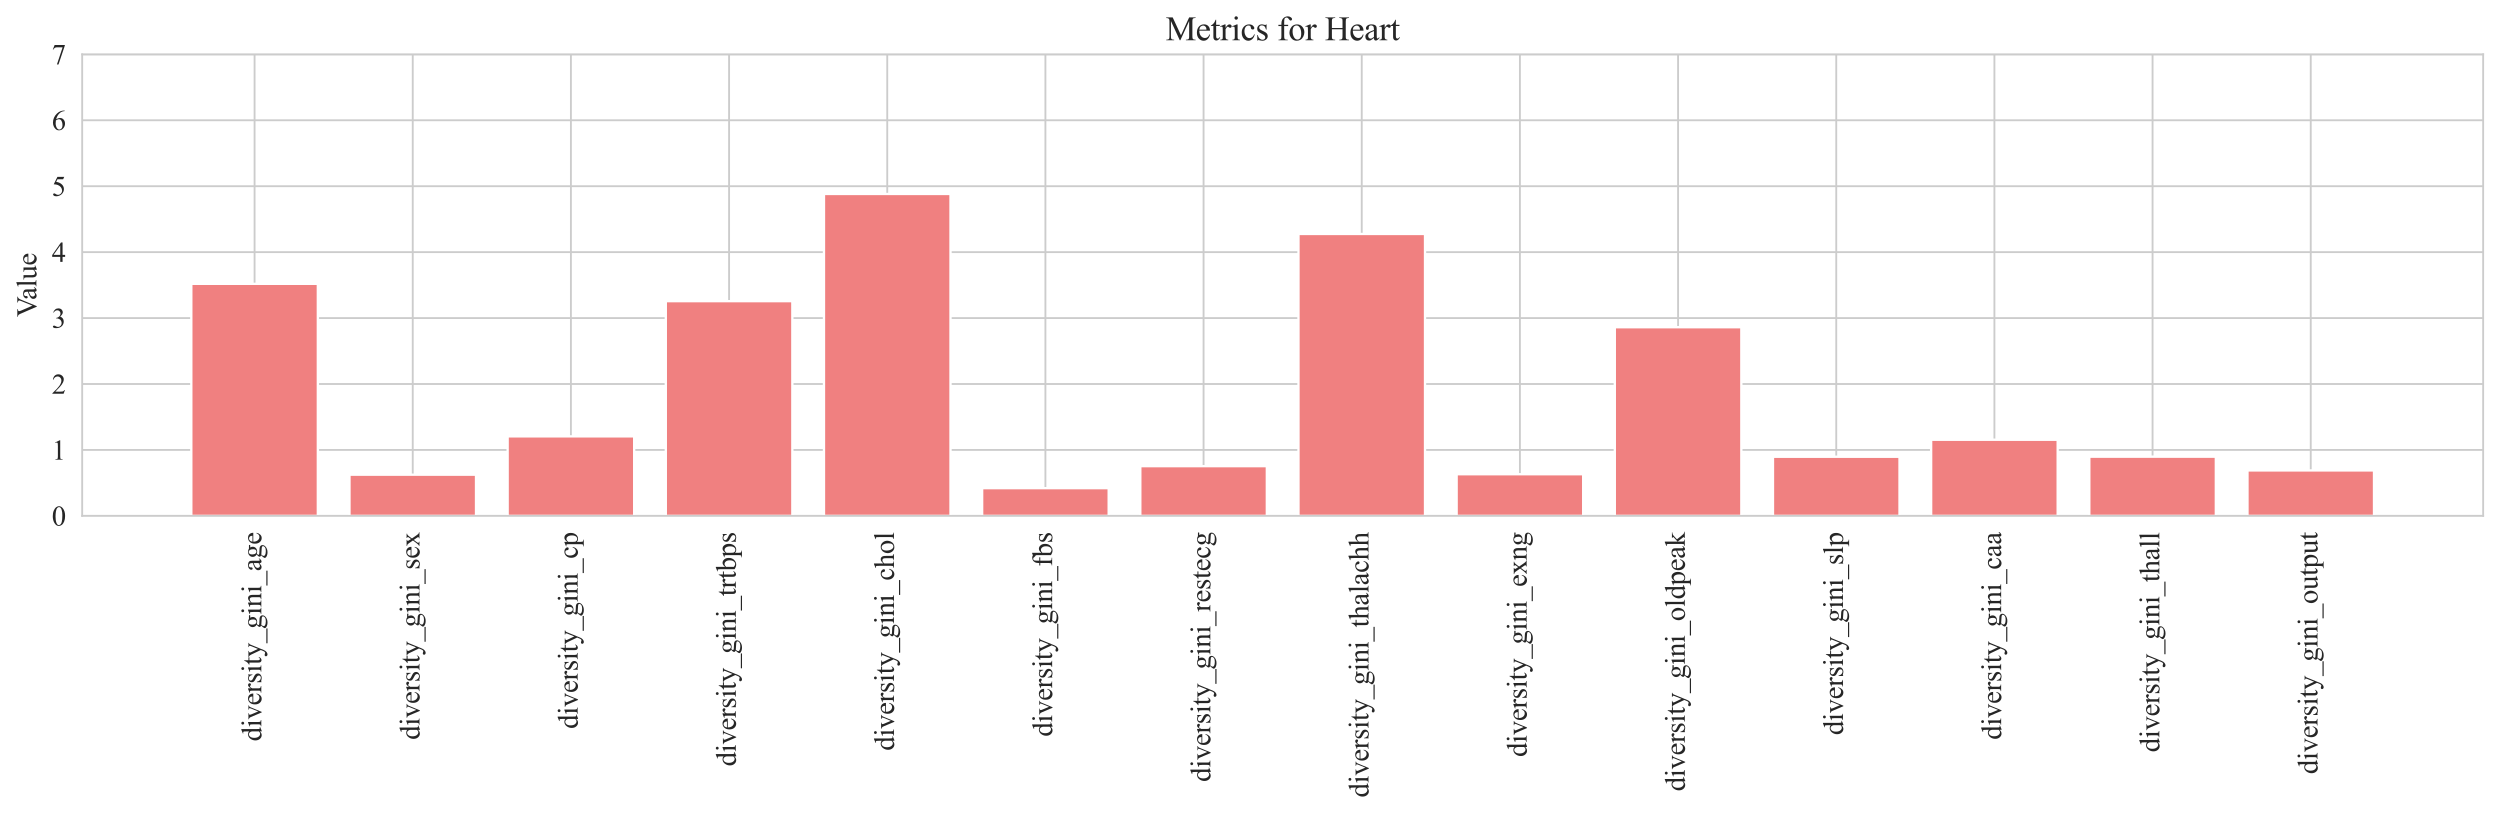 <?xml version="1.0" encoding="utf-8" standalone="no"?>
<!DOCTYPE svg PUBLIC "-//W3C//DTD SVG 1.1//EN"
  "http://www.w3.org/Graphics/SVG/1.1/DTD/svg11.dtd">
<svg xmlns:xlink="http://www.w3.org/1999/xlink" width="1067.829pt" height="347.859pt" viewBox="0 0 1067.829 347.859" xmlns="http://www.w3.org/2000/svg" version="1.1">
 <defs>
  <style type="text/css">*{stroke-linejoin: round; stroke-linecap: butt}</style>
 </defs>
 <g id="figure_1">
  <g id="patch_1">
   <path d="M 0 347.859 
L 1067.829 347.859 
L 1067.829 0 
L 0 0 
z
" style="fill: #ffffff"/>
  </g>
  <g id="axes_1">
   <g id="patch_2">
    <path d="M 35.099 220.349 
L 1060.629 220.349 
L 1060.629 23.199 
L 35.099 23.199 
z
" style="fill: #ffffff"/>
   </g>
   <g id="matplotlib.axis_1">
    <g id="xtick_1">
     <g id="line2d_1">
      <path d="M 108.738 220.349 
L 108.738 23.199 
" clip-path="url(#p65a104e52e)" style="fill: none; stroke: #cccccc; stroke-width: 0.8; stroke-linecap: round"/>
     </g>
     <g id="text_1">
      <!-- diversity_gini_age -->
      <g style="fill: #262626" transform="translate(111.609 316.665)rotate(-90)scale(0.12 -0.12)">
       <defs>
        <path id="TimesNewRomanPSMT-64" d="M 2222 322 
Q 2013 103 1813 7 
Q 1613 -88 1381 -88 
Q 913 -88 563 304 
Q 213 697 213 1313 
Q 213 1928 600 2439 
Q 988 2950 1597 2950 
Q 1975 2950 2222 2709 
L 2222 3238 
Q 2222 3728 2198 3840 
Q 2175 3953 2125 3993 
Q 2075 4034 2000 4034 
Q 1919 4034 1784 3984 
L 1744 4094 
L 2597 4444 
L 2738 4444 
L 2738 1134 
Q 2738 631 2761 520 
Q 2784 409 2836 365 
Q 2888 322 2956 322 
Q 3041 322 3181 375 
L 3216 266 
L 2366 -88 
L 2222 -88 
L 2222 322 
z
M 2222 541 
L 2222 2016 
Q 2203 2228 2109 2403 
Q 2016 2578 1861 2667 
Q 1706 2756 1559 2756 
Q 1284 2756 1069 2509 
Q 784 2184 784 1559 
Q 784 928 1059 592 
Q 1334 256 1672 256 
Q 1956 256 2222 541 
z
" transform="scale(0.016)"/>
        <path id="TimesNewRomanPSMT-69" d="M 928 4444 
Q 1059 4444 1151 4351 
Q 1244 4259 1244 4128 
Q 1244 3997 1151 3903 
Q 1059 3809 928 3809 
Q 797 3809 703 3903 
Q 609 3997 609 4128 
Q 609 4259 701 4351 
Q 794 4444 928 4444 
z
M 1188 2947 
L 1188 647 
Q 1188 378 1227 289 
Q 1266 200 1342 156 
Q 1419 113 1622 113 
L 1622 0 
L 231 0 
L 231 113 
Q 441 113 512 153 
Q 584 194 626 287 
Q 669 381 669 647 
L 669 1750 
Q 669 2216 641 2353 
Q 619 2453 572 2492 
Q 525 2531 444 2531 
Q 356 2531 231 2484 
L 188 2597 
L 1050 2947 
L 1188 2947 
z
" transform="scale(0.016)"/>
        <path id="TimesNewRomanPSMT-76" d="M 53 2863 
L 1400 2863 
L 1400 2747 
L 1313 2747 
Q 1191 2747 1127 2687 
Q 1063 2628 1063 2528 
Q 1063 2419 1128 2269 
L 1794 688 
L 2463 2328 
Q 2534 2503 2534 2594 
Q 2534 2638 2509 2666 
Q 2475 2713 2422 2730 
Q 2369 2747 2206 2747 
L 2206 2863 
L 3141 2863 
L 3141 2747 
Q 2978 2734 2916 2681 
Q 2806 2588 2719 2369 
L 1703 -88 
L 1575 -88 
L 553 2328 
Q 484 2497 421 2570 
Q 359 2644 263 2694 
Q 209 2722 53 2747 
L 53 2863 
z
" transform="scale(0.016)"/>
        <path id="TimesNewRomanPSMT-65" d="M 681 1784 
Q 678 1147 991 784 
Q 1303 422 1725 422 
Q 2006 422 2214 576 
Q 2422 731 2563 1106 
L 2659 1044 
Q 2594 616 2278 264 
Q 1963 -88 1488 -88 
Q 972 -88 605 314 
Q 238 716 238 1394 
Q 238 2128 614 2539 
Q 991 2950 1559 2950 
Q 2041 2950 2350 2633 
Q 2659 2316 2659 1784 
L 681 1784 
z
M 681 1966 
L 2006 1966 
Q 1991 2241 1941 2353 
Q 1863 2528 1708 2628 
Q 1553 2728 1384 2728 
Q 1125 2728 920 2526 
Q 716 2325 681 1966 
z
" transform="scale(0.016)"/>
        <path id="TimesNewRomanPSMT-72" d="M 1038 2947 
L 1038 2303 
Q 1397 2947 1775 2947 
Q 1947 2947 2059 2842 
Q 2172 2738 2172 2600 
Q 2172 2478 2090 2393 
Q 2009 2309 1897 2309 
Q 1788 2309 1652 2417 
Q 1516 2525 1450 2525 
Q 1394 2525 1328 2463 
Q 1188 2334 1038 2041 
L 1038 669 
Q 1038 431 1097 309 
Q 1138 225 1241 169 
Q 1344 113 1538 113 
L 1538 0 
L 72 0 
L 72 113 
Q 291 113 397 181 
Q 475 231 506 341 
Q 522 394 522 644 
L 522 1753 
Q 522 2253 501 2348 
Q 481 2444 426 2487 
Q 372 2531 291 2531 
Q 194 2531 72 2484 
L 41 2597 
L 906 2947 
L 1038 2947 
z
" transform="scale(0.016)"/>
        <path id="TimesNewRomanPSMT-73" d="M 2050 2947 
L 2050 1972 
L 1947 1972 
Q 1828 2431 1642 2597 
Q 1456 2763 1169 2763 
Q 950 2763 815 2647 
Q 681 2531 681 2391 
Q 681 2216 781 2091 
Q 878 1963 1175 1819 
L 1631 1597 
Q 2266 1288 2266 781 
Q 2266 391 1970 151 
Q 1675 -88 1309 -88 
Q 1047 -88 709 6 
Q 606 38 541 38 
Q 469 38 428 -44 
L 325 -44 
L 325 978 
L 428 978 
Q 516 541 762 319 
Q 1009 97 1316 97 
Q 1531 97 1667 223 
Q 1803 350 1803 528 
Q 1803 744 1651 891 
Q 1500 1038 1047 1263 
Q 594 1488 453 1669 
Q 313 1847 313 2119 
Q 313 2472 555 2709 
Q 797 2947 1181 2947 
Q 1350 2947 1591 2875 
Q 1750 2828 1803 2828 
Q 1853 2828 1881 2850 
Q 1909 2872 1947 2947 
L 2050 2947 
z
" transform="scale(0.016)"/>
        <path id="TimesNewRomanPSMT-74" d="M 1031 3803 
L 1031 2863 
L 1700 2863 
L 1700 2644 
L 1031 2644 
L 1031 788 
Q 1031 509 1111 412 
Q 1191 316 1316 316 
Q 1419 316 1516 380 
Q 1613 444 1666 569 
L 1788 569 
Q 1678 263 1478 108 
Q 1278 -47 1066 -47 
Q 922 -47 784 33 
Q 647 113 581 261 
Q 516 409 516 719 
L 516 2644 
L 63 2644 
L 63 2747 
Q 234 2816 414 2980 
Q 594 3144 734 3369 
Q 806 3488 934 3803 
L 1031 3803 
z
" transform="scale(0.016)"/>
        <path id="TimesNewRomanPSMT-79" d="M 38 2863 
L 1372 2863 
L 1372 2747 
L 1306 2747 
Q 1166 2747 1095 2686 
Q 1025 2625 1025 2534 
Q 1025 2413 1128 2197 
L 1825 753 
L 2466 2334 
Q 2519 2463 2519 2588 
Q 2519 2644 2497 2672 
Q 2472 2706 2419 2726 
Q 2366 2747 2231 2747 
L 2231 2863 
L 3163 2863 
L 3163 2747 
Q 3047 2734 2984 2696 
Q 2922 2659 2847 2556 
Q 2819 2513 2741 2316 
L 1575 -541 
Q 1406 -956 1132 -1168 
Q 859 -1381 606 -1381 
Q 422 -1381 303 -1275 
Q 184 -1169 184 -1031 
Q 184 -900 270 -820 
Q 356 -741 506 -741 
Q 609 -741 788 -809 
Q 913 -856 944 -856 
Q 1038 -856 1148 -759 
Q 1259 -663 1372 -384 
L 1575 113 
L 547 2272 
Q 500 2369 397 2513 
Q 319 2622 269 2659 
Q 197 2709 38 2747 
L 38 2863 
z
" transform="scale(0.016)"/>
        <path id="TimesNewRomanPSMT-5f" d="M 3256 -1381 
L -53 -1381 
L -53 -1119 
L 3256 -1119 
L 3256 -1381 
z
" transform="scale(0.016)"/>
        <path id="TimesNewRomanPSMT-67" d="M 966 1044 
Q 703 1172 562 1401 
Q 422 1631 422 1909 
Q 422 2334 742 2640 
Q 1063 2947 1563 2947 
Q 1972 2947 2272 2747 
L 2878 2747 
Q 3013 2747 3034 2739 
Q 3056 2731 3066 2713 
Q 3084 2684 3084 2613 
Q 3084 2531 3069 2500 
Q 3059 2484 3036 2475 
Q 3013 2466 2878 2466 
L 2506 2466 
Q 2681 2241 2681 1891 
Q 2681 1491 2375 1206 
Q 2069 922 1553 922 
Q 1341 922 1119 984 
Q 981 866 932 777 
Q 884 688 884 625 
Q 884 572 936 522 
Q 988 472 1138 450 
Q 1225 438 1575 428 
Q 2219 413 2409 384 
Q 2700 344 2873 169 
Q 3047 -6 3047 -263 
Q 3047 -616 2716 -925 
Q 2228 -1381 1444 -1381 
Q 841 -1381 425 -1109 
Q 191 -953 191 -784 
Q 191 -709 225 -634 
Q 278 -519 444 -313 
Q 466 -284 763 25 
Q 600 122 533 198 
Q 466 275 466 372 
Q 466 481 555 628 
Q 644 775 966 1044 
z
M 1509 2797 
Q 1278 2797 1122 2612 
Q 966 2428 966 2047 
Q 966 1553 1178 1281 
Q 1341 1075 1591 1075 
Q 1828 1075 1981 1253 
Q 2134 1431 2134 1813 
Q 2134 2309 1919 2591 
Q 1759 2797 1509 2797 
z
M 934 0 
Q 788 -159 713 -296 
Q 638 -434 638 -550 
Q 638 -700 819 -813 
Q 1131 -1006 1722 -1006 
Q 2284 -1006 2551 -807 
Q 2819 -609 2819 -384 
Q 2819 -222 2659 -153 
Q 2497 -84 2016 -72 
Q 1313 -53 934 0 
z
" transform="scale(0.016)"/>
        <path id="TimesNewRomanPSMT-6e" d="M 1034 2341 
Q 1538 2947 1994 2947 
Q 2228 2947 2397 2830 
Q 2566 2713 2666 2444 
Q 2734 2256 2734 1869 
L 2734 647 
Q 2734 375 2778 278 
Q 2813 200 2889 156 
Q 2966 113 3172 113 
L 3172 0 
L 1756 0 
L 1756 113 
L 1816 113 
Q 2016 113 2095 173 
Q 2175 234 2206 353 
Q 2219 400 2219 647 
L 2219 1819 
Q 2219 2209 2117 2386 
Q 2016 2563 1775 2563 
Q 1403 2563 1034 2156 
L 1034 647 
Q 1034 356 1069 288 
Q 1113 197 1189 155 
Q 1266 113 1500 113 
L 1500 0 
L 84 0 
L 84 113 
L 147 113 
Q 366 113 442 223 
Q 519 334 519 647 
L 519 1709 
Q 519 2225 495 2337 
Q 472 2450 423 2490 
Q 375 2531 294 2531 
Q 206 2531 84 2484 
L 38 2597 
L 900 2947 
L 1034 2947 
L 1034 2341 
z
" transform="scale(0.016)"/>
        <path id="TimesNewRomanPSMT-61" d="M 1822 413 
Q 1381 72 1269 19 
Q 1100 -59 909 -59 
Q 613 -59 420 144 
Q 228 347 228 678 
Q 228 888 322 1041 
Q 450 1253 767 1440 
Q 1084 1628 1822 1897 
L 1822 2009 
Q 1822 2438 1686 2597 
Q 1550 2756 1291 2756 
Q 1094 2756 978 2650 
Q 859 2544 859 2406 
L 866 2225 
Q 866 2081 792 2003 
Q 719 1925 600 1925 
Q 484 1925 411 2006 
Q 338 2088 338 2228 
Q 338 2497 613 2722 
Q 888 2947 1384 2947 
Q 1766 2947 2009 2819 
Q 2194 2722 2281 2516 
Q 2338 2381 2338 1966 
L 2338 994 
Q 2338 584 2353 492 
Q 2369 400 2405 369 
Q 2441 338 2488 338 
Q 2538 338 2575 359 
Q 2641 400 2828 588 
L 2828 413 
Q 2478 -56 2159 -56 
Q 2006 -56 1915 50 
Q 1825 156 1822 413 
z
M 1822 616 
L 1822 1706 
Q 1350 1519 1213 1441 
Q 966 1303 859 1153 
Q 753 1003 753 825 
Q 753 600 887 451 
Q 1022 303 1197 303 
Q 1434 303 1822 616 
z
" transform="scale(0.016)"/>
       </defs>
       <use xlink:href="#TimesNewRomanPSMT-64"/>
       <use xlink:href="#TimesNewRomanPSMT-69" x="50"/>
       <use xlink:href="#TimesNewRomanPSMT-76" x="77.783"/>
       <use xlink:href="#TimesNewRomanPSMT-65" x="127.783"/>
       <use xlink:href="#TimesNewRomanPSMT-72" x="172.168"/>
       <use xlink:href="#TimesNewRomanPSMT-73" x="205.469"/>
       <use xlink:href="#TimesNewRomanPSMT-69" x="244.385"/>
       <use xlink:href="#TimesNewRomanPSMT-74" x="272.168"/>
       <use xlink:href="#TimesNewRomanPSMT-79" x="299.951"/>
       <use xlink:href="#TimesNewRomanPSMT-5f" x="349.951"/>
       <use xlink:href="#TimesNewRomanPSMT-67" x="399.951"/>
       <use xlink:href="#TimesNewRomanPSMT-69" x="449.951"/>
       <use xlink:href="#TimesNewRomanPSMT-6e" x="477.734"/>
       <use xlink:href="#TimesNewRomanPSMT-69" x="527.734"/>
       <use xlink:href="#TimesNewRomanPSMT-5f" x="555.518"/>
       <use xlink:href="#TimesNewRomanPSMT-61" x="605.518"/>
       <use xlink:href="#TimesNewRomanPSMT-67" x="649.902"/>
       <use xlink:href="#TimesNewRomanPSMT-65" x="699.902"/>
      </g>
     </g>
    </g>
    <g id="xtick_2">
     <g id="line2d_2">
      <path d="M 176.296 220.349 
L 176.296 23.199 
" clip-path="url(#p65a104e52e)" style="fill: none; stroke: #cccccc; stroke-width: 0.8; stroke-linecap: round"/>
     </g>
     <g id="text_2">
      <!-- diversity_gini_sex -->
      <g style="fill: #262626" transform="translate(179.167 316.008)rotate(-90)scale(0.12 -0.12)">
       <defs>
        <path id="TimesNewRomanPSMT-78" d="M 84 2863 
L 1431 2863 
L 1431 2747 
Q 1303 2747 1251 2703 
Q 1200 2659 1200 2588 
Q 1200 2513 1309 2356 
Q 1344 2306 1413 2200 
L 1616 1875 
L 1850 2200 
Q 2075 2509 2075 2591 
Q 2075 2656 2022 2701 
Q 1969 2747 1850 2747 
L 1850 2863 
L 2819 2863 
L 2819 2747 
Q 2666 2738 2553 2663 
Q 2400 2556 2134 2200 
L 1744 1678 
L 2456 653 
Q 2719 275 2831 198 
Q 2944 122 3122 113 
L 3122 0 
L 1772 0 
L 1772 113 
Q 1913 113 1991 175 
Q 2050 219 2050 291 
Q 2050 363 1850 653 
L 1431 1266 
L 972 653 
Q 759 369 759 316 
Q 759 241 829 180 
Q 900 119 1041 113 
L 1041 0 
L 106 0 
L 106 113 
Q 219 128 303 191 
Q 422 281 703 653 
L 1303 1450 
L 759 2238 
Q 528 2575 401 2661 
Q 275 2747 84 2747 
L 84 2863 
z
" transform="scale(0.016)"/>
       </defs>
       <use xlink:href="#TimesNewRomanPSMT-64"/>
       <use xlink:href="#TimesNewRomanPSMT-69" x="50"/>
       <use xlink:href="#TimesNewRomanPSMT-76" x="77.783"/>
       <use xlink:href="#TimesNewRomanPSMT-65" x="127.783"/>
       <use xlink:href="#TimesNewRomanPSMT-72" x="172.168"/>
       <use xlink:href="#TimesNewRomanPSMT-73" x="205.469"/>
       <use xlink:href="#TimesNewRomanPSMT-69" x="244.385"/>
       <use xlink:href="#TimesNewRomanPSMT-74" x="272.168"/>
       <use xlink:href="#TimesNewRomanPSMT-79" x="299.951"/>
       <use xlink:href="#TimesNewRomanPSMT-5f" x="349.951"/>
       <use xlink:href="#TimesNewRomanPSMT-67" x="399.951"/>
       <use xlink:href="#TimesNewRomanPSMT-69" x="449.951"/>
       <use xlink:href="#TimesNewRomanPSMT-6e" x="477.734"/>
       <use xlink:href="#TimesNewRomanPSMT-69" x="527.734"/>
       <use xlink:href="#TimesNewRomanPSMT-5f" x="555.518"/>
       <use xlink:href="#TimesNewRomanPSMT-73" x="605.518"/>
       <use xlink:href="#TimesNewRomanPSMT-65" x="644.434"/>
       <use xlink:href="#TimesNewRomanPSMT-78" x="688.818"/>
      </g>
     </g>
    </g>
    <g id="xtick_3">
     <g id="line2d_3">
      <path d="M 243.854 220.349 
L 243.854 23.199 
" clip-path="url(#p65a104e52e)" style="fill: none; stroke: #cccccc; stroke-width: 0.8; stroke-linecap: round"/>
     </g>
     <g id="text_3">
      <!-- diversity_gini_cp -->
      <g style="fill: #262626" transform="translate(246.725 311.338)rotate(-90)scale(0.12 -0.12)">
       <defs>
        <path id="TimesNewRomanPSMT-63" d="M 2631 1088 
Q 2516 522 2178 217 
Q 1841 -88 1431 -88 
Q 944 -88 581 321 
Q 219 731 219 1428 
Q 219 2103 620 2525 
Q 1022 2947 1584 2947 
Q 2006 2947 2278 2723 
Q 2550 2500 2550 2259 
Q 2550 2141 2473 2067 
Q 2397 1994 2259 1994 
Q 2075 1994 1981 2113 
Q 1928 2178 1911 2362 
Q 1894 2547 1784 2644 
Q 1675 2738 1481 2738 
Q 1169 2738 978 2506 
Q 725 2200 725 1697 
Q 725 1184 976 792 
Q 1228 400 1656 400 
Q 1963 400 2206 609 
Q 2378 753 2541 1131 
L 2631 1088 
z
" transform="scale(0.016)"/>
        <path id="TimesNewRomanPSMT-70" d="M -6 2578 
L 875 2934 
L 994 2934 
L 994 2266 
Q 1216 2644 1439 2795 
Q 1663 2947 1909 2947 
Q 2341 2947 2628 2609 
Q 2981 2197 2981 1534 
Q 2981 794 2556 309 
Q 2206 -88 1675 -88 
Q 1444 -88 1275 -22 
Q 1150 25 994 166 
L 994 -706 
Q 994 -1000 1030 -1079 
Q 1066 -1159 1155 -1206 
Q 1244 -1253 1478 -1253 
L 1478 -1369 
L -22 -1369 
L -22 -1253 
L 56 -1253 
Q 228 -1256 350 -1188 
Q 409 -1153 442 -1076 
Q 475 -1000 475 -688 
L 475 2019 
Q 475 2297 450 2372 
Q 425 2447 370 2484 
Q 316 2522 222 2522 
Q 147 2522 31 2478 
L -6 2578 
z
M 994 2081 
L 994 1013 
Q 994 666 1022 556 
Q 1066 375 1236 237 
Q 1406 100 1666 100 
Q 1978 100 2172 344 
Q 2425 663 2425 1241 
Q 2425 1897 2138 2250 
Q 1938 2494 1663 2494 
Q 1513 2494 1366 2419 
Q 1253 2363 994 2081 
z
" transform="scale(0.016)"/>
       </defs>
       <use xlink:href="#TimesNewRomanPSMT-64"/>
       <use xlink:href="#TimesNewRomanPSMT-69" x="50"/>
       <use xlink:href="#TimesNewRomanPSMT-76" x="77.783"/>
       <use xlink:href="#TimesNewRomanPSMT-65" x="127.783"/>
       <use xlink:href="#TimesNewRomanPSMT-72" x="172.168"/>
       <use xlink:href="#TimesNewRomanPSMT-73" x="205.469"/>
       <use xlink:href="#TimesNewRomanPSMT-69" x="244.385"/>
       <use xlink:href="#TimesNewRomanPSMT-74" x="272.168"/>
       <use xlink:href="#TimesNewRomanPSMT-79" x="299.951"/>
       <use xlink:href="#TimesNewRomanPSMT-5f" x="349.951"/>
       <use xlink:href="#TimesNewRomanPSMT-67" x="399.951"/>
       <use xlink:href="#TimesNewRomanPSMT-69" x="449.951"/>
       <use xlink:href="#TimesNewRomanPSMT-6e" x="477.734"/>
       <use xlink:href="#TimesNewRomanPSMT-69" x="527.734"/>
       <use xlink:href="#TimesNewRomanPSMT-5f" x="555.518"/>
       <use xlink:href="#TimesNewRomanPSMT-63" x="605.518"/>
       <use xlink:href="#TimesNewRomanPSMT-70" x="649.902"/>
      </g>
     </g>
    </g>
    <g id="xtick_4">
     <g id="line2d_4">
      <path d="M 311.411 220.349 
L 311.411 23.199 
" clip-path="url(#p65a104e52e)" style="fill: none; stroke: #cccccc; stroke-width: 0.8; stroke-linecap: round"/>
     </g>
     <g id="text_4">
      <!-- diversity_gini_trtbps -->
      <g style="fill: #262626" transform="translate(314.283 327.345)rotate(-90)scale(0.12 -0.12)">
       <defs>
        <path id="TimesNewRomanPSMT-62" d="M 984 2369 
Q 1400 2947 1881 2947 
Q 2322 2947 2650 2570 
Q 2978 2194 2978 1541 
Q 2978 778 2472 313 
Q 2038 -88 1503 -88 
Q 1253 -88 995 3 
Q 738 94 469 275 
L 469 3241 
Q 469 3728 445 3840 
Q 422 3953 372 3993 
Q 322 4034 247 4034 
Q 159 4034 28 3984 
L -16 4094 
L 844 4444 
L 984 4444 
L 984 2369 
z
M 984 2169 
L 984 456 
Q 1144 300 1314 220 
Q 1484 141 1663 141 
Q 1947 141 2192 453 
Q 2438 766 2438 1363 
Q 2438 1913 2192 2208 
Q 1947 2503 1634 2503 
Q 1469 2503 1303 2419 
Q 1178 2356 984 2169 
z
" transform="scale(0.016)"/>
       </defs>
       <use xlink:href="#TimesNewRomanPSMT-64"/>
       <use xlink:href="#TimesNewRomanPSMT-69" x="50"/>
       <use xlink:href="#TimesNewRomanPSMT-76" x="77.783"/>
       <use xlink:href="#TimesNewRomanPSMT-65" x="127.783"/>
       <use xlink:href="#TimesNewRomanPSMT-72" x="172.168"/>
       <use xlink:href="#TimesNewRomanPSMT-73" x="205.469"/>
       <use xlink:href="#TimesNewRomanPSMT-69" x="244.385"/>
       <use xlink:href="#TimesNewRomanPSMT-74" x="272.168"/>
       <use xlink:href="#TimesNewRomanPSMT-79" x="299.951"/>
       <use xlink:href="#TimesNewRomanPSMT-5f" x="349.951"/>
       <use xlink:href="#TimesNewRomanPSMT-67" x="399.951"/>
       <use xlink:href="#TimesNewRomanPSMT-69" x="449.951"/>
       <use xlink:href="#TimesNewRomanPSMT-6e" x="477.734"/>
       <use xlink:href="#TimesNewRomanPSMT-69" x="527.734"/>
       <use xlink:href="#TimesNewRomanPSMT-5f" x="555.518"/>
       <use xlink:href="#TimesNewRomanPSMT-74" x="605.518"/>
       <use xlink:href="#TimesNewRomanPSMT-72" x="633.301"/>
       <use xlink:href="#TimesNewRomanPSMT-74" x="666.602"/>
       <use xlink:href="#TimesNewRomanPSMT-62" x="694.385"/>
       <use xlink:href="#TimesNewRomanPSMT-70" x="744.385"/>
       <use xlink:href="#TimesNewRomanPSMT-73" x="794.385"/>
      </g>
     </g>
    </g>
    <g id="xtick_5">
     <g id="line2d_5">
      <path d="M 378.969 220.349 
L 378.969 23.199 
" clip-path="url(#p65a104e52e)" style="fill: none; stroke: #cccccc; stroke-width: 0.8; stroke-linecap: round"/>
     </g>
     <g id="text_5">
      <!-- diversity_gini_chol -->
      <g style="fill: #262626" transform="translate(381.841 320.671)rotate(-90)scale(0.12 -0.12)">
       <defs>
        <path id="TimesNewRomanPSMT-68" d="M 1041 4444 
L 1041 2350 
Q 1388 2731 1591 2839 
Q 1794 2947 1997 2947 
Q 2241 2947 2416 2812 
Q 2591 2678 2675 2391 
Q 2734 2191 2734 1659 
L 2734 647 
Q 2734 375 2778 275 
Q 2809 200 2884 156 
Q 2959 113 3159 113 
L 3159 0 
L 1753 0 
L 1753 113 
L 1819 113 
Q 2019 113 2097 173 
Q 2175 234 2206 353 
Q 2216 403 2216 647 
L 2216 1659 
Q 2216 2128 2167 2275 
Q 2119 2422 2012 2495 
Q 1906 2569 1756 2569 
Q 1603 2569 1437 2487 
Q 1272 2406 1041 2159 
L 1041 647 
Q 1041 353 1073 281 
Q 1106 209 1195 161 
Q 1284 113 1503 113 
L 1503 0 
L 84 0 
L 84 113 
Q 275 113 384 172 
Q 447 203 484 290 
Q 522 378 522 647 
L 522 3238 
Q 522 3728 498 3840 
Q 475 3953 426 3993 
Q 378 4034 297 4034 
Q 231 4034 84 3984 
L 41 4094 
L 897 4444 
L 1041 4444 
z
" transform="scale(0.016)"/>
        <path id="TimesNewRomanPSMT-6f" d="M 1600 2947 
Q 2250 2947 2644 2453 
Q 2978 2031 2978 1484 
Q 2978 1100 2793 706 
Q 2609 313 2286 112 
Q 1963 -88 1566 -88 
Q 919 -88 538 428 
Q 216 863 216 1403 
Q 216 1797 411 2186 
Q 606 2575 925 2761 
Q 1244 2947 1600 2947 
z
M 1503 2744 
Q 1338 2744 1170 2645 
Q 1003 2547 900 2300 
Q 797 2053 797 1666 
Q 797 1041 1045 587 
Q 1294 134 1700 134 
Q 2003 134 2200 384 
Q 2397 634 2397 1244 
Q 2397 2006 2069 2444 
Q 1847 2744 1503 2744 
z
" transform="scale(0.016)"/>
        <path id="TimesNewRomanPSMT-6c" d="M 1184 4444 
L 1184 647 
Q 1184 378 1223 290 
Q 1263 203 1344 158 
Q 1425 113 1647 113 
L 1647 0 
L 244 0 
L 244 113 
Q 441 113 512 153 
Q 584 194 625 287 
Q 666 381 666 647 
L 666 3247 
Q 666 3731 644 3842 
Q 622 3953 573 3993 
Q 525 4034 450 4034 
Q 369 4034 244 3984 
L 191 4094 
L 1044 4444 
L 1184 4444 
z
" transform="scale(0.016)"/>
       </defs>
       <use xlink:href="#TimesNewRomanPSMT-64"/>
       <use xlink:href="#TimesNewRomanPSMT-69" x="50"/>
       <use xlink:href="#TimesNewRomanPSMT-76" x="77.783"/>
       <use xlink:href="#TimesNewRomanPSMT-65" x="127.783"/>
       <use xlink:href="#TimesNewRomanPSMT-72" x="172.168"/>
       <use xlink:href="#TimesNewRomanPSMT-73" x="205.469"/>
       <use xlink:href="#TimesNewRomanPSMT-69" x="244.385"/>
       <use xlink:href="#TimesNewRomanPSMT-74" x="272.168"/>
       <use xlink:href="#TimesNewRomanPSMT-79" x="299.951"/>
       <use xlink:href="#TimesNewRomanPSMT-5f" x="349.951"/>
       <use xlink:href="#TimesNewRomanPSMT-67" x="399.951"/>
       <use xlink:href="#TimesNewRomanPSMT-69" x="449.951"/>
       <use xlink:href="#TimesNewRomanPSMT-6e" x="477.734"/>
       <use xlink:href="#TimesNewRomanPSMT-69" x="527.734"/>
       <use xlink:href="#TimesNewRomanPSMT-5f" x="555.518"/>
       <use xlink:href="#TimesNewRomanPSMT-63" x="605.518"/>
       <use xlink:href="#TimesNewRomanPSMT-68" x="649.902"/>
       <use xlink:href="#TimesNewRomanPSMT-6f" x="699.902"/>
       <use xlink:href="#TimesNewRomanPSMT-6c" x="749.902"/>
      </g>
     </g>
    </g>
    <g id="xtick_6">
     <g id="line2d_6">
      <path d="M 446.527 220.349 
L 446.527 23.199 
" clip-path="url(#p65a104e52e)" style="fill: none; stroke: #cccccc; stroke-width: 0.8; stroke-linecap: round"/>
     </g>
     <g id="text_6">
      <!-- diversity_gini_fbs -->
      <g style="fill: #262626" transform="translate(449.399 314.677)rotate(-90)scale(0.12 -0.12)">
       <defs>
        <path id="TimesNewRomanPSMT-66" d="M 1319 2638 
L 1319 756 
Q 1319 356 1406 250 
Q 1522 113 1716 113 
L 1975 113 
L 1975 0 
L 266 0 
L 266 113 
L 394 113 
Q 519 113 622 175 
Q 725 238 764 344 
Q 803 450 803 756 
L 803 2638 
L 247 2638 
L 247 2863 
L 803 2863 
L 803 3050 
Q 803 3478 940 3775 
Q 1078 4072 1361 4255 
Q 1644 4438 1997 4438 
Q 2325 4438 2600 4225 
Q 2781 4084 2781 3909 
Q 2781 3816 2700 3733 
Q 2619 3650 2525 3650 
Q 2453 3650 2373 3701 
Q 2294 3753 2178 3923 
Q 2063 4094 1966 4153 
Q 1869 4213 1750 4213 
Q 1606 4213 1506 4136 
Q 1406 4059 1362 3898 
Q 1319 3738 1319 3069 
L 1319 2863 
L 2056 2863 
L 2056 2638 
L 1319 2638 
z
" transform="scale(0.016)"/>
       </defs>
       <use xlink:href="#TimesNewRomanPSMT-64"/>
       <use xlink:href="#TimesNewRomanPSMT-69" x="50"/>
       <use xlink:href="#TimesNewRomanPSMT-76" x="77.783"/>
       <use xlink:href="#TimesNewRomanPSMT-65" x="127.783"/>
       <use xlink:href="#TimesNewRomanPSMT-72" x="172.168"/>
       <use xlink:href="#TimesNewRomanPSMT-73" x="205.469"/>
       <use xlink:href="#TimesNewRomanPSMT-69" x="244.385"/>
       <use xlink:href="#TimesNewRomanPSMT-74" x="272.168"/>
       <use xlink:href="#TimesNewRomanPSMT-79" x="299.951"/>
       <use xlink:href="#TimesNewRomanPSMT-5f" x="349.951"/>
       <use xlink:href="#TimesNewRomanPSMT-67" x="399.951"/>
       <use xlink:href="#TimesNewRomanPSMT-69" x="449.951"/>
       <use xlink:href="#TimesNewRomanPSMT-6e" x="477.734"/>
       <use xlink:href="#TimesNewRomanPSMT-69" x="527.734"/>
       <use xlink:href="#TimesNewRomanPSMT-5f" x="555.518"/>
       <use xlink:href="#TimesNewRomanPSMT-66" x="605.518"/>
       <use xlink:href="#TimesNewRomanPSMT-62" x="638.818"/>
       <use xlink:href="#TimesNewRomanPSMT-73" x="688.818"/>
      </g>
     </g>
    </g>
    <g id="xtick_7">
     <g id="line2d_7">
      <path d="M 514.085 220.349 
L 514.085 23.199 
" clip-path="url(#p65a104e52e)" style="fill: none; stroke: #cccccc; stroke-width: 0.8; stroke-linecap: round"/>
     </g>
     <g id="text_7">
      <!-- diversity_gini_restecg -->
      <g style="fill: #262626" transform="translate(516.957 333.991)rotate(-90)scale(0.12 -0.12)">
       <use xlink:href="#TimesNewRomanPSMT-64"/>
       <use xlink:href="#TimesNewRomanPSMT-69" x="50"/>
       <use xlink:href="#TimesNewRomanPSMT-76" x="77.783"/>
       <use xlink:href="#TimesNewRomanPSMT-65" x="127.783"/>
       <use xlink:href="#TimesNewRomanPSMT-72" x="172.168"/>
       <use xlink:href="#TimesNewRomanPSMT-73" x="205.469"/>
       <use xlink:href="#TimesNewRomanPSMT-69" x="244.385"/>
       <use xlink:href="#TimesNewRomanPSMT-74" x="272.168"/>
       <use xlink:href="#TimesNewRomanPSMT-79" x="299.951"/>
       <use xlink:href="#TimesNewRomanPSMT-5f" x="349.951"/>
       <use xlink:href="#TimesNewRomanPSMT-67" x="399.951"/>
       <use xlink:href="#TimesNewRomanPSMT-69" x="449.951"/>
       <use xlink:href="#TimesNewRomanPSMT-6e" x="477.734"/>
       <use xlink:href="#TimesNewRomanPSMT-69" x="527.734"/>
       <use xlink:href="#TimesNewRomanPSMT-5f" x="555.518"/>
       <use xlink:href="#TimesNewRomanPSMT-72" x="605.518"/>
       <use xlink:href="#TimesNewRomanPSMT-65" x="638.818"/>
       <use xlink:href="#TimesNewRomanPSMT-73" x="683.203"/>
       <use xlink:href="#TimesNewRomanPSMT-74" x="722.119"/>
       <use xlink:href="#TimesNewRomanPSMT-65" x="749.902"/>
       <use xlink:href="#TimesNewRomanPSMT-63" x="794.287"/>
       <use xlink:href="#TimesNewRomanPSMT-67" x="838.672"/>
      </g>
     </g>
    </g>
    <g id="xtick_8">
     <g id="line2d_8">
      <path d="M 581.643 220.349 
L 581.643 23.199 
" clip-path="url(#p65a104e52e)" style="fill: none; stroke: #cccccc; stroke-width: 0.8; stroke-linecap: round"/>
     </g>
     <g id="text_8">
      <!-- diversity_gini_thalachh -->
      <g style="fill: #262626" transform="translate(584.515 340.659)rotate(-90)scale(0.12 -0.12)">
       <use xlink:href="#TimesNewRomanPSMT-64"/>
       <use xlink:href="#TimesNewRomanPSMT-69" x="50"/>
       <use xlink:href="#TimesNewRomanPSMT-76" x="77.783"/>
       <use xlink:href="#TimesNewRomanPSMT-65" x="127.783"/>
       <use xlink:href="#TimesNewRomanPSMT-72" x="172.168"/>
       <use xlink:href="#TimesNewRomanPSMT-73" x="205.469"/>
       <use xlink:href="#TimesNewRomanPSMT-69" x="244.385"/>
       <use xlink:href="#TimesNewRomanPSMT-74" x="272.168"/>
       <use xlink:href="#TimesNewRomanPSMT-79" x="299.951"/>
       <use xlink:href="#TimesNewRomanPSMT-5f" x="349.951"/>
       <use xlink:href="#TimesNewRomanPSMT-67" x="399.951"/>
       <use xlink:href="#TimesNewRomanPSMT-69" x="449.951"/>
       <use xlink:href="#TimesNewRomanPSMT-6e" x="477.734"/>
       <use xlink:href="#TimesNewRomanPSMT-69" x="527.734"/>
       <use xlink:href="#TimesNewRomanPSMT-5f" x="555.518"/>
       <use xlink:href="#TimesNewRomanPSMT-74" x="605.518"/>
       <use xlink:href="#TimesNewRomanPSMT-68" x="633.301"/>
       <use xlink:href="#TimesNewRomanPSMT-61" x="683.301"/>
       <use xlink:href="#TimesNewRomanPSMT-6c" x="727.686"/>
       <use xlink:href="#TimesNewRomanPSMT-61" x="755.469"/>
       <use xlink:href="#TimesNewRomanPSMT-63" x="799.854"/>
       <use xlink:href="#TimesNewRomanPSMT-68" x="844.238"/>
       <use xlink:href="#TimesNewRomanPSMT-68" x="894.238"/>
      </g>
     </g>
    </g>
    <g id="xtick_9">
     <g id="line2d_9">
      <path d="M 649.201 220.349 
L 649.201 23.199 
" clip-path="url(#p65a104e52e)" style="fill: none; stroke: #cccccc; stroke-width: 0.8; stroke-linecap: round"/>
     </g>
     <g id="text_9">
      <!-- diversity_gini_exng -->
      <g style="fill: #262626" transform="translate(652.073 323.338)rotate(-90)scale(0.12 -0.12)">
       <use xlink:href="#TimesNewRomanPSMT-64"/>
       <use xlink:href="#TimesNewRomanPSMT-69" x="50"/>
       <use xlink:href="#TimesNewRomanPSMT-76" x="77.783"/>
       <use xlink:href="#TimesNewRomanPSMT-65" x="127.783"/>
       <use xlink:href="#TimesNewRomanPSMT-72" x="172.168"/>
       <use xlink:href="#TimesNewRomanPSMT-73" x="205.469"/>
       <use xlink:href="#TimesNewRomanPSMT-69" x="244.385"/>
       <use xlink:href="#TimesNewRomanPSMT-74" x="272.168"/>
       <use xlink:href="#TimesNewRomanPSMT-79" x="299.951"/>
       <use xlink:href="#TimesNewRomanPSMT-5f" x="349.951"/>
       <use xlink:href="#TimesNewRomanPSMT-67" x="399.951"/>
       <use xlink:href="#TimesNewRomanPSMT-69" x="449.951"/>
       <use xlink:href="#TimesNewRomanPSMT-6e" x="477.734"/>
       <use xlink:href="#TimesNewRomanPSMT-69" x="527.734"/>
       <use xlink:href="#TimesNewRomanPSMT-5f" x="555.518"/>
       <use xlink:href="#TimesNewRomanPSMT-65" x="605.518"/>
       <use xlink:href="#TimesNewRomanPSMT-78" x="649.902"/>
       <use xlink:href="#TimesNewRomanPSMT-6e" x="699.902"/>
       <use xlink:href="#TimesNewRomanPSMT-67" x="749.902"/>
      </g>
     </g>
    </g>
    <g id="xtick_10">
     <g id="line2d_10">
      <path d="M 716.759 220.349 
L 716.759 23.199 
" clip-path="url(#p65a104e52e)" style="fill: none; stroke: #cccccc; stroke-width: 0.8; stroke-linecap: round"/>
     </g>
     <g id="text_10">
      <!-- diversity_gini_oldpeak -->
      <g style="fill: #262626" transform="translate(719.631 337.998)rotate(-90)scale(0.12 -0.12)">
       <defs>
        <path id="TimesNewRomanPSMT-6b" d="M 1047 4444 
L 1047 1594 
L 1775 2259 
Q 2006 2472 2044 2528 
Q 2069 2566 2069 2603 
Q 2069 2666 2017 2711 
Q 1966 2756 1847 2763 
L 1847 2863 
L 3091 2863 
L 3091 2763 
Q 2834 2756 2664 2684 
Q 2494 2613 2291 2428 
L 1556 1750 
L 2291 822 
Q 2597 438 2703 334 
Q 2853 188 2966 144 
Q 3044 113 3238 113 
L 3238 0 
L 1847 0 
L 1847 113 
Q 1966 116 2008 148 
Q 2050 181 2050 241 
Q 2050 313 1925 472 
L 1047 1594 
L 1047 644 
Q 1047 366 1086 278 
Q 1125 191 1197 153 
Q 1269 116 1509 113 
L 1509 0 
L 53 0 
L 53 113 
Q 272 113 381 166 
Q 447 200 481 272 
Q 528 375 528 628 
L 528 3234 
Q 528 3731 506 3842 
Q 484 3953 434 3995 
Q 384 4038 303 4038 
Q 238 4038 106 3984 
L 53 4094 
L 903 4444 
L 1047 4444 
z
" transform="scale(0.016)"/>
       </defs>
       <use xlink:href="#TimesNewRomanPSMT-64"/>
       <use xlink:href="#TimesNewRomanPSMT-69" x="50"/>
       <use xlink:href="#TimesNewRomanPSMT-76" x="77.783"/>
       <use xlink:href="#TimesNewRomanPSMT-65" x="127.783"/>
       <use xlink:href="#TimesNewRomanPSMT-72" x="172.168"/>
       <use xlink:href="#TimesNewRomanPSMT-73" x="205.469"/>
       <use xlink:href="#TimesNewRomanPSMT-69" x="244.385"/>
       <use xlink:href="#TimesNewRomanPSMT-74" x="272.168"/>
       <use xlink:href="#TimesNewRomanPSMT-79" x="299.951"/>
       <use xlink:href="#TimesNewRomanPSMT-5f" x="349.951"/>
       <use xlink:href="#TimesNewRomanPSMT-67" x="399.951"/>
       <use xlink:href="#TimesNewRomanPSMT-69" x="449.951"/>
       <use xlink:href="#TimesNewRomanPSMT-6e" x="477.734"/>
       <use xlink:href="#TimesNewRomanPSMT-69" x="527.734"/>
       <use xlink:href="#TimesNewRomanPSMT-5f" x="555.518"/>
       <use xlink:href="#TimesNewRomanPSMT-6f" x="605.518"/>
       <use xlink:href="#TimesNewRomanPSMT-6c" x="655.518"/>
       <use xlink:href="#TimesNewRomanPSMT-64" x="683.301"/>
       <use xlink:href="#TimesNewRomanPSMT-70" x="733.301"/>
       <use xlink:href="#TimesNewRomanPSMT-65" x="783.301"/>
       <use xlink:href="#TimesNewRomanPSMT-61" x="827.686"/>
       <use xlink:href="#TimesNewRomanPSMT-6b" x="872.07"/>
      </g>
     </g>
    </g>
    <g id="xtick_11">
     <g id="line2d_11">
      <path d="M 784.317 220.349 
L 784.317 23.199 
" clip-path="url(#p65a104e52e)" style="fill: none; stroke: #cccccc; stroke-width: 0.8; stroke-linecap: round"/>
     </g>
     <g id="text_11">
      <!-- diversity_gini_slp -->
      <g style="fill: #262626" transform="translate(787.189 314.015)rotate(-90)scale(0.12 -0.12)">
       <use xlink:href="#TimesNewRomanPSMT-64"/>
       <use xlink:href="#TimesNewRomanPSMT-69" x="50"/>
       <use xlink:href="#TimesNewRomanPSMT-76" x="77.783"/>
       <use xlink:href="#TimesNewRomanPSMT-65" x="127.783"/>
       <use xlink:href="#TimesNewRomanPSMT-72" x="172.168"/>
       <use xlink:href="#TimesNewRomanPSMT-73" x="205.469"/>
       <use xlink:href="#TimesNewRomanPSMT-69" x="244.385"/>
       <use xlink:href="#TimesNewRomanPSMT-74" x="272.168"/>
       <use xlink:href="#TimesNewRomanPSMT-79" x="299.951"/>
       <use xlink:href="#TimesNewRomanPSMT-5f" x="349.951"/>
       <use xlink:href="#TimesNewRomanPSMT-67" x="399.951"/>
       <use xlink:href="#TimesNewRomanPSMT-69" x="449.951"/>
       <use xlink:href="#TimesNewRomanPSMT-6e" x="477.734"/>
       <use xlink:href="#TimesNewRomanPSMT-69" x="527.734"/>
       <use xlink:href="#TimesNewRomanPSMT-5f" x="555.518"/>
       <use xlink:href="#TimesNewRomanPSMT-73" x="605.518"/>
       <use xlink:href="#TimesNewRomanPSMT-6c" x="644.434"/>
       <use xlink:href="#TimesNewRomanPSMT-70" x="672.217"/>
      </g>
     </g>
    </g>
    <g id="xtick_12">
     <g id="line2d_12">
      <path d="M 851.875 220.349 
L 851.875 23.199 
" clip-path="url(#p65a104e52e)" style="fill: none; stroke: #cccccc; stroke-width: 0.8; stroke-linecap: round"/>
     </g>
     <g id="text_12">
      <!-- diversity_gini_caa -->
      <g style="fill: #262626" transform="translate(854.747 315.991)rotate(-90)scale(0.12 -0.12)">
       <use xlink:href="#TimesNewRomanPSMT-64"/>
       <use xlink:href="#TimesNewRomanPSMT-69" x="50"/>
       <use xlink:href="#TimesNewRomanPSMT-76" x="77.783"/>
       <use xlink:href="#TimesNewRomanPSMT-65" x="127.783"/>
       <use xlink:href="#TimesNewRomanPSMT-72" x="172.168"/>
       <use xlink:href="#TimesNewRomanPSMT-73" x="205.469"/>
       <use xlink:href="#TimesNewRomanPSMT-69" x="244.385"/>
       <use xlink:href="#TimesNewRomanPSMT-74" x="272.168"/>
       <use xlink:href="#TimesNewRomanPSMT-79" x="299.951"/>
       <use xlink:href="#TimesNewRomanPSMT-5f" x="349.951"/>
       <use xlink:href="#TimesNewRomanPSMT-67" x="399.951"/>
       <use xlink:href="#TimesNewRomanPSMT-69" x="449.951"/>
       <use xlink:href="#TimesNewRomanPSMT-6e" x="477.734"/>
       <use xlink:href="#TimesNewRomanPSMT-69" x="527.734"/>
       <use xlink:href="#TimesNewRomanPSMT-5f" x="555.518"/>
       <use xlink:href="#TimesNewRomanPSMT-63" x="605.518"/>
       <use xlink:href="#TimesNewRomanPSMT-61" x="649.902"/>
       <use xlink:href="#TimesNewRomanPSMT-61" x="694.287"/>
      </g>
     </g>
    </g>
    <g id="xtick_13">
     <g id="line2d_13">
      <path d="M 919.433 220.349 
L 919.433 23.199 
" clip-path="url(#p65a104e52e)" style="fill: none; stroke: #cccccc; stroke-width: 0.8; stroke-linecap: round"/>
     </g>
     <g id="text_13">
      <!-- diversity_gini_thall -->
      <g style="fill: #262626" transform="translate(922.305 321.339)rotate(-90)scale(0.12 -0.12)">
       <use xlink:href="#TimesNewRomanPSMT-64"/>
       <use xlink:href="#TimesNewRomanPSMT-69" x="50"/>
       <use xlink:href="#TimesNewRomanPSMT-76" x="77.783"/>
       <use xlink:href="#TimesNewRomanPSMT-65" x="127.783"/>
       <use xlink:href="#TimesNewRomanPSMT-72" x="172.168"/>
       <use xlink:href="#TimesNewRomanPSMT-73" x="205.469"/>
       <use xlink:href="#TimesNewRomanPSMT-69" x="244.385"/>
       <use xlink:href="#TimesNewRomanPSMT-74" x="272.168"/>
       <use xlink:href="#TimesNewRomanPSMT-79" x="299.951"/>
       <use xlink:href="#TimesNewRomanPSMT-5f" x="349.951"/>
       <use xlink:href="#TimesNewRomanPSMT-67" x="399.951"/>
       <use xlink:href="#TimesNewRomanPSMT-69" x="449.951"/>
       <use xlink:href="#TimesNewRomanPSMT-6e" x="477.734"/>
       <use xlink:href="#TimesNewRomanPSMT-69" x="527.734"/>
       <use xlink:href="#TimesNewRomanPSMT-5f" x="555.518"/>
       <use xlink:href="#TimesNewRomanPSMT-74" x="605.518"/>
       <use xlink:href="#TimesNewRomanPSMT-68" x="633.301"/>
       <use xlink:href="#TimesNewRomanPSMT-61" x="683.301"/>
       <use xlink:href="#TimesNewRomanPSMT-6c" x="727.686"/>
       <use xlink:href="#TimesNewRomanPSMT-6c" x="755.469"/>
      </g>
     </g>
    </g>
    <g id="xtick_14">
     <g id="line2d_14">
      <path d="M 986.991 220.349 
L 986.991 23.199 
" clip-path="url(#p65a104e52e)" style="fill: none; stroke: #cccccc; stroke-width: 0.8; stroke-linecap: round"/>
     </g>
     <g id="text_14">
      <!-- diversity_gini_output -->
      <g style="fill: #262626" transform="translate(989.863 330.678)rotate(-90)scale(0.12 -0.12)">
       <defs>
        <path id="TimesNewRomanPSMT-75" d="M 2709 2863 
L 2709 1128 
Q 2709 631 2732 520 
Q 2756 409 2807 365 
Q 2859 322 2928 322 
Q 3025 322 3147 375 
L 3191 266 
L 2334 -88 
L 2194 -88 
L 2194 519 
Q 1825 119 1631 15 
Q 1438 -88 1222 -88 
Q 981 -88 804 51 
Q 628 191 559 409 
Q 491 628 491 1028 
L 491 2306 
Q 491 2509 447 2587 
Q 403 2666 317 2708 
Q 231 2750 6 2747 
L 6 2863 
L 1009 2863 
L 1009 947 
Q 1009 547 1148 422 
Q 1288 297 1484 297 
Q 1619 297 1789 381 
Q 1959 466 2194 703 
L 2194 2325 
Q 2194 2569 2105 2655 
Q 2016 2741 1734 2747 
L 1734 2863 
L 2709 2863 
z
" transform="scale(0.016)"/>
       </defs>
       <use xlink:href="#TimesNewRomanPSMT-64"/>
       <use xlink:href="#TimesNewRomanPSMT-69" x="50"/>
       <use xlink:href="#TimesNewRomanPSMT-76" x="77.783"/>
       <use xlink:href="#TimesNewRomanPSMT-65" x="127.783"/>
       <use xlink:href="#TimesNewRomanPSMT-72" x="172.168"/>
       <use xlink:href="#TimesNewRomanPSMT-73" x="205.469"/>
       <use xlink:href="#TimesNewRomanPSMT-69" x="244.385"/>
       <use xlink:href="#TimesNewRomanPSMT-74" x="272.168"/>
       <use xlink:href="#TimesNewRomanPSMT-79" x="299.951"/>
       <use xlink:href="#TimesNewRomanPSMT-5f" x="349.951"/>
       <use xlink:href="#TimesNewRomanPSMT-67" x="399.951"/>
       <use xlink:href="#TimesNewRomanPSMT-69" x="449.951"/>
       <use xlink:href="#TimesNewRomanPSMT-6e" x="477.734"/>
       <use xlink:href="#TimesNewRomanPSMT-69" x="527.734"/>
       <use xlink:href="#TimesNewRomanPSMT-5f" x="555.518"/>
       <use xlink:href="#TimesNewRomanPSMT-6f" x="605.518"/>
       <use xlink:href="#TimesNewRomanPSMT-75" x="655.518"/>
       <use xlink:href="#TimesNewRomanPSMT-74" x="705.518"/>
       <use xlink:href="#TimesNewRomanPSMT-70" x="733.301"/>
       <use xlink:href="#TimesNewRomanPSMT-75" x="783.301"/>
       <use xlink:href="#TimesNewRomanPSMT-74" x="833.301"/>
      </g>
     </g>
    </g>
   </g>
   <g id="matplotlib.axis_2">
    <g id="ytick_1">
     <g id="line2d_15">
      <path d="M 35.099 220.349 
L 1060.629 220.349 
" clip-path="url(#p65a104e52e)" style="fill: none; stroke: #cccccc; stroke-width: 0.8; stroke-linecap: round"/>
     </g>
     <g id="text_15">
      <!-- 0 -->
      <g style="fill: #262626" transform="translate(22.099 224.515)scale(0.12 -0.12)">
       <defs>
        <path id="TimesNewRomanPSMT-30" d="M 231 2094 
Q 231 2819 450 3342 
Q 669 3866 1031 4122 
Q 1313 4325 1613 4325 
Q 2100 4325 2488 3828 
Q 2972 3213 2972 2159 
Q 2972 1422 2759 906 
Q 2547 391 2217 158 
Q 1888 -75 1581 -75 
Q 975 -75 572 641 
Q 231 1244 231 2094 
z
M 844 2016 
Q 844 1141 1059 588 
Q 1238 122 1591 122 
Q 1759 122 1940 273 
Q 2122 425 2216 781 
Q 2359 1319 2359 2297 
Q 2359 3022 2209 3506 
Q 2097 3866 1919 4016 
Q 1791 4119 1609 4119 
Q 1397 4119 1231 3928 
Q 1006 3669 925 3112 
Q 844 2556 844 2016 
z
" transform="scale(0.016)"/>
       </defs>
       <use xlink:href="#TimesNewRomanPSMT-30"/>
      </g>
     </g>
    </g>
    <g id="ytick_2">
     <g id="line2d_16">
      <path d="M 35.099 192.185 
L 1060.629 192.185 
" clip-path="url(#p65a104e52e)" style="fill: none; stroke: #cccccc; stroke-width: 0.8; stroke-linecap: round"/>
     </g>
     <g id="text_16">
      <!-- 1 -->
      <g style="fill: #262626" transform="translate(22.099 196.351)scale(0.12 -0.12)">
       <defs>
        <path id="TimesNewRomanPSMT-31" d="M 750 3822 
L 1781 4325 
L 1884 4325 
L 1884 747 
Q 1884 391 1914 303 
Q 1944 216 2037 169 
Q 2131 122 2419 116 
L 2419 0 
L 825 0 
L 825 116 
Q 1125 122 1212 167 
Q 1300 213 1334 289 
Q 1369 366 1369 747 
L 1369 3034 
Q 1369 3497 1338 3628 
Q 1316 3728 1258 3775 
Q 1200 3822 1119 3822 
Q 1003 3822 797 3725 
L 750 3822 
z
" transform="scale(0.016)"/>
       </defs>
       <use xlink:href="#TimesNewRomanPSMT-31"/>
      </g>
     </g>
    </g>
    <g id="ytick_3">
     <g id="line2d_17">
      <path d="M 35.099 164.02 
L 1060.629 164.02 
" clip-path="url(#p65a104e52e)" style="fill: none; stroke: #cccccc; stroke-width: 0.8; stroke-linecap: round"/>
     </g>
     <g id="text_17">
      <!-- 2 -->
      <g style="fill: #262626" transform="translate(22.099 168.187)scale(0.12 -0.12)">
       <defs>
        <path id="TimesNewRomanPSMT-32" d="M 2934 816 
L 2638 0 
L 138 0 
L 138 116 
Q 1241 1122 1691 1759 
Q 2141 2397 2141 2925 
Q 2141 3328 1894 3587 
Q 1647 3847 1303 3847 
Q 991 3847 742 3664 
Q 494 3481 375 3128 
L 259 3128 
Q 338 3706 661 4015 
Q 984 4325 1469 4325 
Q 1984 4325 2329 3994 
Q 2675 3663 2675 3213 
Q 2675 2891 2525 2569 
Q 2294 2063 1775 1497 
Q 997 647 803 472 
L 1909 472 
Q 2247 472 2383 497 
Q 2519 522 2628 598 
Q 2738 675 2819 816 
L 2934 816 
z
" transform="scale(0.016)"/>
       </defs>
       <use xlink:href="#TimesNewRomanPSMT-32"/>
      </g>
     </g>
    </g>
    <g id="ytick_4">
     <g id="line2d_18">
      <path d="M 35.099 135.856 
L 1060.629 135.856 
" clip-path="url(#p65a104e52e)" style="fill: none; stroke: #cccccc; stroke-width: 0.8; stroke-linecap: round"/>
     </g>
     <g id="text_18">
      <!-- 3 -->
      <g style="fill: #262626" transform="translate(22.099 140.022)scale(0.12 -0.12)">
       <defs>
        <path id="TimesNewRomanPSMT-33" d="M 325 3431 
Q 506 3859 782 4092 
Q 1059 4325 1472 4325 
Q 1981 4325 2253 3994 
Q 2459 3747 2459 3466 
Q 2459 3003 1878 2509 
Q 2269 2356 2469 2072 
Q 2669 1788 2669 1403 
Q 2669 853 2319 450 
Q 1863 -75 997 -75 
Q 569 -75 414 31 
Q 259 138 259 259 
Q 259 350 332 419 
Q 406 488 509 488 
Q 588 488 669 463 
Q 722 447 909 348 
Q 1097 250 1169 231 
Q 1284 197 1416 197 
Q 1734 197 1970 444 
Q 2206 691 2206 1028 
Q 2206 1275 2097 1509 
Q 2016 1684 1919 1775 
Q 1784 1900 1550 2001 
Q 1316 2103 1072 2103 
L 972 2103 
L 972 2197 
Q 1219 2228 1467 2375 
Q 1716 2522 1828 2728 
Q 1941 2934 1941 3181 
Q 1941 3503 1739 3701 
Q 1538 3900 1238 3900 
Q 753 3900 428 3381 
L 325 3431 
z
" transform="scale(0.016)"/>
       </defs>
       <use xlink:href="#TimesNewRomanPSMT-33"/>
      </g>
     </g>
    </g>
    <g id="ytick_5">
     <g id="line2d_19">
      <path d="M 35.099 107.692 
L 1060.629 107.692 
" clip-path="url(#p65a104e52e)" style="fill: none; stroke: #cccccc; stroke-width: 0.8; stroke-linecap: round"/>
     </g>
     <g id="text_19">
      <!-- 4 -->
      <g style="fill: #262626" transform="translate(22.099 111.858)scale(0.12 -0.12)">
       <defs>
        <path id="TimesNewRomanPSMT-34" d="M 2978 1563 
L 2978 1119 
L 2409 1119 
L 2409 0 
L 1894 0 
L 1894 1119 
L 100 1119 
L 100 1519 
L 2066 4325 
L 2409 4325 
L 2409 1563 
L 2978 1563 
z
M 1894 1563 
L 1894 3666 
L 406 1563 
L 1894 1563 
z
" transform="scale(0.016)"/>
       </defs>
       <use xlink:href="#TimesNewRomanPSMT-34"/>
      </g>
     </g>
    </g>
    <g id="ytick_6">
     <g id="line2d_20">
      <path d="M 35.099 79.528 
L 1060.629 79.528 
" clip-path="url(#p65a104e52e)" style="fill: none; stroke: #cccccc; stroke-width: 0.8; stroke-linecap: round"/>
     </g>
     <g id="text_20">
      <!-- 5 -->
      <g style="fill: #262626" transform="translate(22.099 83.694)scale(0.12 -0.12)">
       <defs>
        <path id="TimesNewRomanPSMT-35" d="M 2778 4238 
L 2534 3706 
L 1259 3706 
L 981 3138 
Q 1809 3016 2294 2522 
Q 2709 2097 2709 1522 
Q 2709 1188 2573 903 
Q 2438 619 2231 419 
Q 2025 219 1772 97 
Q 1413 -75 1034 -75 
Q 653 -75 479 54 
Q 306 184 306 341 
Q 306 428 378 495 
Q 450 563 559 563 
Q 641 563 702 538 
Q 763 513 909 409 
Q 1144 247 1384 247 
Q 1750 247 2026 523 
Q 2303 800 2303 1197 
Q 2303 1581 2056 1914 
Q 1809 2247 1375 2428 
Q 1034 2569 447 2591 
L 1259 4238 
L 2778 4238 
z
" transform="scale(0.016)"/>
       </defs>
       <use xlink:href="#TimesNewRomanPSMT-35"/>
      </g>
     </g>
    </g>
    <g id="ytick_7">
     <g id="line2d_21">
      <path d="M 35.099 51.363 
L 1060.629 51.363 
" clip-path="url(#p65a104e52e)" style="fill: none; stroke: #cccccc; stroke-width: 0.8; stroke-linecap: round"/>
     </g>
     <g id="text_21">
      <!-- 6 -->
      <g style="fill: #262626" transform="translate(22.099 55.53)scale(0.12 -0.12)">
       <defs>
        <path id="TimesNewRomanPSMT-36" d="M 2869 4325 
L 2869 4209 
Q 2456 4169 2195 4045 
Q 1934 3922 1679 3669 
Q 1425 3416 1258 3105 
Q 1091 2794 978 2366 
Q 1428 2675 1881 2675 
Q 2316 2675 2634 2325 
Q 2953 1975 2953 1425 
Q 2953 894 2631 456 
Q 2244 -75 1606 -75 
Q 1172 -75 869 213 
Q 275 772 275 1663 
Q 275 2231 503 2743 
Q 731 3256 1154 3653 
Q 1578 4050 1965 4187 
Q 2353 4325 2688 4325 
L 2869 4325 
z
M 925 2138 
Q 869 1716 869 1456 
Q 869 1156 980 804 
Q 1091 453 1309 247 
Q 1469 100 1697 100 
Q 1969 100 2183 356 
Q 2397 613 2397 1088 
Q 2397 1622 2184 2012 
Q 1972 2403 1581 2403 
Q 1463 2403 1327 2353 
Q 1191 2303 925 2138 
z
" transform="scale(0.016)"/>
       </defs>
       <use xlink:href="#TimesNewRomanPSMT-36"/>
      </g>
     </g>
    </g>
    <g id="ytick_8">
     <g id="line2d_22">
      <path d="M 35.099 23.199 
L 1060.629 23.199 
" clip-path="url(#p65a104e52e)" style="fill: none; stroke: #cccccc; stroke-width: 0.8; stroke-linecap: round"/>
     </g>
     <g id="text_22">
      <!-- 7 -->
      <g style="fill: #262626" transform="translate(22.099 27.365)scale(0.12 -0.12)">
       <defs>
        <path id="TimesNewRomanPSMT-37" d="M 644 4238 
L 2916 4238 
L 2916 4119 
L 1503 -88 
L 1153 -88 
L 2419 3728 
L 1253 3728 
Q 900 3728 750 3644 
Q 488 3500 328 3200 
L 238 3234 
L 644 4238 
z
" transform="scale(0.016)"/>
       </defs>
       <use xlink:href="#TimesNewRomanPSMT-37"/>
      </g>
     </g>
    </g>
    <g id="text_23">
     <!-- Value -->
     <g style="fill: #262626" transform="translate(15.533 135.433)rotate(-90)scale(0.12 -0.12)">
      <defs>
       <path id="TimesNewRomanPSMT-56" d="M 4544 4238 
L 4544 4122 
Q 4319 4081 4203 3978 
Q 4038 3825 3909 3509 
L 2431 -97 
L 2316 -97 
L 728 3556 
Q 606 3838 556 3900 
Q 478 3997 364 4051 
Q 250 4106 56 4122 
L 56 4238 
L 1788 4238 
L 1788 4122 
Q 1494 4094 1406 4022 
Q 1319 3950 1319 3838 
Q 1319 3681 1463 3350 
L 2541 866 
L 3541 3319 
Q 3688 3681 3688 3822 
Q 3688 3913 3597 3995 
Q 3506 4078 3291 4113 
Q 3275 4116 3238 4122 
L 3238 4238 
L 4544 4238 
z
" transform="scale(0.016)"/>
      </defs>
      <use xlink:href="#TimesNewRomanPSMT-56"/>
      <use xlink:href="#TimesNewRomanPSMT-61" x="61.092"/>
      <use xlink:href="#TimesNewRomanPSMT-6c" x="105.477"/>
      <use xlink:href="#TimesNewRomanPSMT-75" x="133.26"/>
      <use xlink:href="#TimesNewRomanPSMT-65" x="183.26"/>
     </g>
    </g>
   </g>
   <g id="patch_3">
    <path d="M 81.714 220.349 
L 135.761 220.349 
L 135.761 121.225 
L 81.714 121.225 
z
" clip-path="url(#p65a104e52e)" style="fill: #f08080; stroke: #ffffff; stroke-linejoin: miter"/>
   </g>
   <g id="patch_4">
    <path d="M 149.272 220.349 
L 203.319 220.349 
L 203.319 202.762 
L 149.272 202.762 
z
" clip-path="url(#p65a104e52e)" style="fill: #f08080; stroke: #ffffff; stroke-linejoin: miter"/>
   </g>
   <g id="patch_5">
    <path d="M 216.83 220.349 
L 270.877 220.349 
L 270.877 186.392 
L 216.83 186.392 
z
" clip-path="url(#p65a104e52e)" style="fill: #f08080; stroke: #ffffff; stroke-linejoin: miter"/>
   </g>
   <g id="patch_6">
    <path d="M 284.388 220.349 
L 338.435 220.349 
L 338.435 128.646 
L 284.388 128.646 
z
" clip-path="url(#p65a104e52e)" style="fill: #f08080; stroke: #ffffff; stroke-linejoin: miter"/>
   </g>
   <g id="patch_7">
    <path d="M 351.946 220.349 
L 405.993 220.349 
L 405.993 82.844 
L 351.946 82.844 
z
" clip-path="url(#p65a104e52e)" style="fill: #f08080; stroke: #ffffff; stroke-linejoin: miter"/>
   </g>
   <g id="patch_8">
    <path d="M 419.504 220.349 
L 473.551 220.349 
L 473.551 208.517 
L 419.504 208.517 
z
" clip-path="url(#p65a104e52e)" style="fill: #f08080; stroke: #ffffff; stroke-linejoin: miter"/>
   </g>
   <g id="patch_9">
    <path d="M 487.062 220.349 
L 541.109 220.349 
L 541.109 199.11 
L 487.062 199.11 
z
" clip-path="url(#p65a104e52e)" style="fill: #f08080; stroke: #ffffff; stroke-linejoin: miter"/>
   </g>
   <g id="patch_10">
    <path d="M 554.62 220.349 
L 608.667 220.349 
L 608.667 99.925 
L 554.62 99.925 
z
" clip-path="url(#p65a104e52e)" style="fill: #f08080; stroke: #ffffff; stroke-linejoin: miter"/>
   </g>
   <g id="patch_11">
    <path d="M 622.178 220.349 
L 676.225 220.349 
L 676.225 202.554 
L 622.178 202.554 
z
" clip-path="url(#p65a104e52e)" style="fill: #f08080; stroke: #ffffff; stroke-linejoin: miter"/>
   </g>
   <g id="patch_12">
    <path d="M 689.736 220.349 
L 743.782 220.349 
L 743.782 139.759 
L 689.736 139.759 
z
" clip-path="url(#p65a104e52e)" style="fill: #f08080; stroke: #ffffff; stroke-linejoin: miter"/>
   </g>
   <g id="patch_13">
    <path d="M 757.294 220.349 
L 811.34 220.349 
L 811.34 195.088 
L 757.294 195.088 
z
" clip-path="url(#p65a104e52e)" style="fill: #f08080; stroke: #ffffff; stroke-linejoin: miter"/>
   </g>
   <g id="patch_14">
    <path d="M 824.852 220.349 
L 878.898 220.349 
L 878.898 187.825 
L 824.852 187.825 
z
" clip-path="url(#p65a104e52e)" style="fill: #f08080; stroke: #ffffff; stroke-linejoin: miter"/>
   </g>
   <g id="patch_15">
    <path d="M 892.41 220.349 
L 946.456 220.349 
L 946.456 195.058 
L 892.41 195.058 
z
" clip-path="url(#p65a104e52e)" style="fill: #f08080; stroke: #ffffff; stroke-linejoin: miter"/>
   </g>
   <g id="patch_16">
    <path d="M 959.968 220.349 
L 1014.014 220.349 
L 1014.014 200.939 
L 959.968 200.939 
z
" clip-path="url(#p65a104e52e)" style="fill: #f08080; stroke: #ffffff; stroke-linejoin: miter"/>
   </g>
   <g id="patch_17">
    <path d="M 35.099 220.349 
L 35.099 23.199 
" style="fill: none; stroke: #cccccc; stroke-width: 0.8; stroke-linejoin: miter; stroke-linecap: square"/>
   </g>
   <g id="patch_18">
    <path d="M 1060.629 220.349 
L 1060.629 23.199 
" style="fill: none; stroke: #cccccc; stroke-width: 0.8; stroke-linejoin: miter; stroke-linecap: square"/>
   </g>
   <g id="patch_19">
    <path d="M 35.099 220.349 
L 1060.629 220.349 
" style="fill: none; stroke: #cccccc; stroke-width: 0.8; stroke-linejoin: miter; stroke-linecap: square"/>
   </g>
   <g id="patch_20">
    <path d="M 35.099 23.199 
L 1060.629 23.199 
" style="fill: none; stroke: #cccccc; stroke-width: 0.8; stroke-linejoin: miter; stroke-linecap: square"/>
   </g>
   <g id="text_24">
    <!-- Metrics for Heart -->
    <g style="fill: #262626" transform="translate(497.885 17.199)scale(0.144 -0.144)">
     <defs>
      <path id="TimesNewRomanPSMT-4d" d="M 2619 0 
L 981 3566 
L 981 734 
Q 981 344 1066 247 
Q 1181 116 1431 116 
L 1581 116 
L 1581 0 
L 106 0 
L 106 116 
L 256 116 
Q 525 116 638 278 
Q 706 378 706 734 
L 706 3503 
Q 706 3784 644 3909 
Q 600 4000 483 4061 
Q 366 4122 106 4122 
L 106 4238 
L 1306 4238 
L 2844 922 
L 4356 4238 
L 5556 4238 
L 5556 4122 
L 5409 4122 
Q 5138 4122 5025 3959 
Q 4956 3859 4956 3503 
L 4956 734 
Q 4956 344 5044 247 
Q 5159 116 5409 116 
L 5556 116 
L 5556 0 
L 3756 0 
L 3756 116 
L 3906 116 
Q 4178 116 4288 278 
Q 4356 378 4356 734 
L 4356 3566 
L 2722 0 
L 2619 0 
z
" transform="scale(0.016)"/>
      <path id="TimesNewRomanPSMT-20" transform="scale(0.016)"/>
      <path id="TimesNewRomanPSMT-48" d="M 1316 2272 
L 3284 2272 
L 3284 3484 
Q 3284 3809 3244 3913 
Q 3213 3991 3113 4047 
Q 2978 4122 2828 4122 
L 2678 4122 
L 2678 4238 
L 4491 4238 
L 4491 4122 
L 4341 4122 
Q 4191 4122 4056 4050 
Q 3956 4000 3920 3898 
Q 3884 3797 3884 3484 
L 3884 750 
Q 3884 428 3925 325 
Q 3956 247 4053 191 
Q 4191 116 4341 116 
L 4491 116 
L 4491 0 
L 2678 0 
L 2678 116 
L 2828 116 
Q 3088 116 3206 269 
Q 3284 369 3284 750 
L 3284 2041 
L 1316 2041 
L 1316 750 
Q 1316 428 1356 325 
Q 1388 247 1488 191 
Q 1622 116 1772 116 
L 1925 116 
L 1925 0 
L 109 0 
L 109 116 
L 259 116 
Q 522 116 641 269 
Q 716 369 716 750 
L 716 3484 
Q 716 3809 675 3913 
Q 644 3991 547 4047 
Q 409 4122 259 4122 
L 109 4122 
L 109 4238 
L 1925 4238 
L 1925 4122 
L 1772 4122 
Q 1622 4122 1488 4050 
Q 1391 4000 1353 3898 
Q 1316 3797 1316 3484 
L 1316 2272 
z
" transform="scale(0.016)"/>
     </defs>
     <use xlink:href="#TimesNewRomanPSMT-4d"/>
     <use xlink:href="#TimesNewRomanPSMT-65" x="88.916"/>
     <use xlink:href="#TimesNewRomanPSMT-74" x="133.301"/>
     <use xlink:href="#TimesNewRomanPSMT-72" x="161.084"/>
     <use xlink:href="#TimesNewRomanPSMT-69" x="194.385"/>
     <use xlink:href="#TimesNewRomanPSMT-63" x="222.168"/>
     <use xlink:href="#TimesNewRomanPSMT-73" x="266.553"/>
     <use xlink:href="#TimesNewRomanPSMT-20" x="305.469"/>
     <use xlink:href="#TimesNewRomanPSMT-66" x="330.469"/>
     <use xlink:href="#TimesNewRomanPSMT-6f" x="363.77"/>
     <use xlink:href="#TimesNewRomanPSMT-72" x="413.77"/>
     <use xlink:href="#TimesNewRomanPSMT-20" x="447.07"/>
     <use xlink:href="#TimesNewRomanPSMT-48" x="472.07"/>
     <use xlink:href="#TimesNewRomanPSMT-65" x="544.287"/>
     <use xlink:href="#TimesNewRomanPSMT-61" x="588.672"/>
     <use xlink:href="#TimesNewRomanPSMT-72" x="633.057"/>
     <use xlink:href="#TimesNewRomanPSMT-74" x="666.357"/>
    </g>
   </g>
  </g>
 </g>
 <defs>
  <clipPath id="p65a104e52e">
   <rect x="35.099" y="23.199" width="1025.53" height="197.15"/>
  </clipPath>
 </defs>
</svg>
